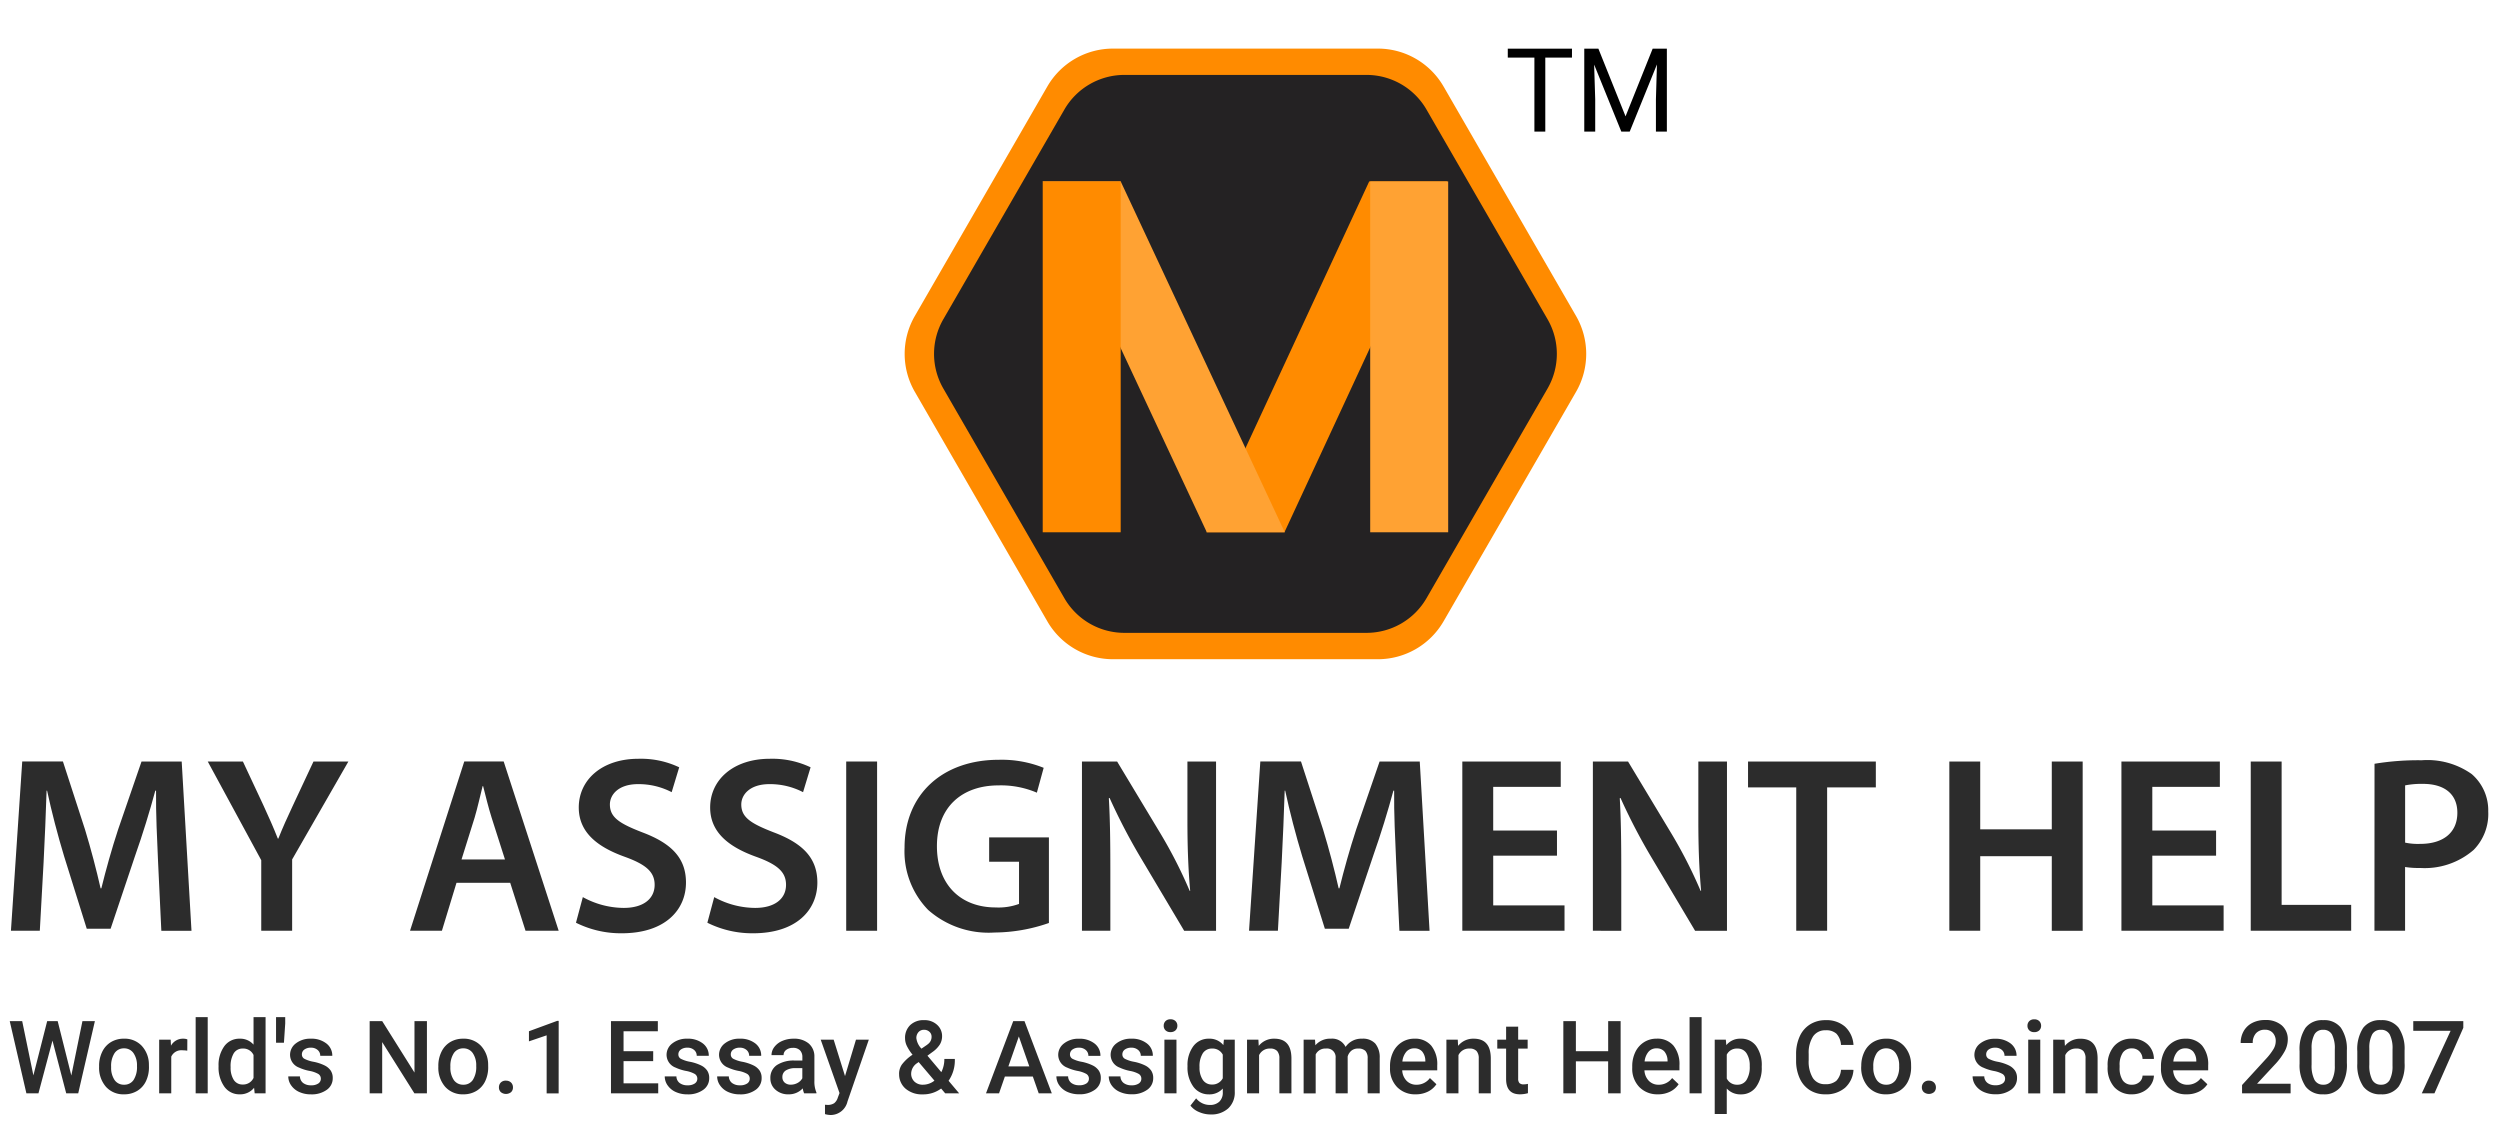 <svg xmlns="http://www.w3.org/2000/svg" width="257" height="118" viewBox="0 0 257 118">
  <g id="Group_6365" data-name="Group 6365" transform="translate(-833 -2158)">
    <rect id="Rectangle_3" data-name="Rectangle 3" width="257" height="118" transform="translate(833 2158)" fill="none"/>
    <g id="Group_4" data-name="Group 4" transform="translate(893 1688)">
      <g id="Layer_7" data-name="Layer 7" transform="translate(33 475)">
        <path id="Path_1" data-name="Path 1" d="M8182.444,6944.537l-13.619-23.589a7.792,7.792,0,0,1,0-7.794l13.619-23.589a7.793,7.793,0,0,1,6.749-3.9h27.239a7.8,7.8,0,0,1,6.749,3.9l13.619,23.589a7.8,7.8,0,0,1,0,7.794l-13.619,23.589a7.8,7.8,0,0,1-6.749,3.9h-27.239A7.793,7.793,0,0,1,8182.444,6944.537Z" transform="translate(-8167.781 -6885.669)" fill="#ff8b00"/>
      </g>
      <g id="Layer_6" data-name="Layer 6" transform="translate(36.02 477.705)">
        <path id="Path_2" data-name="Path 2" d="M8186.695,6944.4l-12.445-21.556a7.12,7.12,0,0,1,0-7.122l12.445-21.556a7.122,7.122,0,0,1,6.168-3.561h24.891a7.12,7.12,0,0,1,6.166,3.561l12.445,21.556a7.125,7.125,0,0,1,0,7.122L8223.92,6944.4a7.12,7.12,0,0,1-6.166,3.561h-24.891A7.122,7.122,0,0,1,8186.695,6944.4Z" transform="translate(-8173.296 -6890.609)" fill="#242223"/>
      </g>
      <g id="Layer_2" data-name="Layer 2" transform="translate(64.024 488.647)">
        <path id="Path_3" data-name="Path 3" d="M8232.452,6946.663h-8.017l16.733-36.071h8.016Z" transform="translate(-8224.436 -6910.591)" fill="#ff8b00"/>
      </g>
      <g id="Layer_3" data-name="Layer 3" transform="translate(80.857 488.647)">
        <rect id="Rectangle_1" data-name="Rectangle 1" width="8.016" height="36.071" transform="translate(0)" fill="#ffa233"/>
      </g>
      <g id="Layer_4" data-name="Layer 4" transform="translate(47.191 488.647)">
        <path id="Path_4" data-name="Path 4" d="M8218.582,6946.663h-8.017l-16.87-36.071h8.016Z" transform="translate(-8193.695 -6910.591)" fill="#ffa233"/>
      </g>
      <g id="Layer_5" data-name="Layer 5" transform="translate(47.191 488.647)">
        <rect id="Rectangle_2" data-name="Rectangle 2" width="8.016" height="36.071" fill="#ff8b00"/>
      </g>
    </g>
    <g id="Group_6360" data-name="Group 6360" transform="translate(-93.199 -146)">
      <g id="Group_6357" data-name="Group 6357" transform="translate(927.199 2382)">
        <g id="Group_28" data-name="Group 28" transform="translate(0.122)">
          <path id="Path_80" data-name="Path 80" d="M165.079,19.126c-.1-2.246-.232-4.956-.206-7.305h-.077c-.568,2.117-1.291,4.466-2.065,6.66l-2.53,7.537h-2.452l-2.323-7.434c-.671-2.22-1.291-4.594-1.755-6.763h-.051c-.077,2.272-.181,5.034-.31,7.408l-.387,6.995h-2.968l1.161-17.4H155.3l2.272,7c.619,2.039,1.161,4.1,1.6,6.04h.077c.465-1.884,1.058-4.027,1.73-6.066l2.4-6.969h4.13l1.007,17.4h-3.1Z" transform="translate(-149.953 -8.543)" fill="#2c2c2c"/>
          <path id="Path_81" data-name="Path 81" d="M217.19,26.225V18.971l-5.5-10.144h3.614l2.091,4.466c.593,1.29,1.032,2.271,1.5,3.459h.051c.439-1.11.929-2.194,1.523-3.459l2.091-4.466h3.588l-5.782,10.067v7.331Z" transform="translate(-191.456 -8.543)" fill="#2c2c2c"/>
          <path id="Path_82" data-name="Path 82" d="M278.835,21.294l-1.5,4.93h-3.278l5.576-17.4h4.052l5.653,17.4h-3.408l-1.575-4.93Zm4.982-2.4-1.368-4.285c-.336-1.058-.62-2.246-.878-3.252h-.051c-.258,1.007-.516,2.22-.826,3.252l-1.342,4.285Z" transform="translate(-233.029 -8.543)" fill="#2c2c2c"/>
          <path id="Path_83" data-name="Path 83" d="M326.416,22.183a8.787,8.787,0,0,0,4.207,1.11c2.039,0,3.175-.955,3.175-2.374,0-1.317-.878-2.091-3.1-2.891-2.865-1.032-4.7-2.555-4.7-5.059,0-2.839,2.375-5.008,6.143-5.008a9.192,9.192,0,0,1,4.182.878l-.775,2.556a7.363,7.363,0,0,0-3.459-.826c-2.013,0-2.891,1.084-2.891,2.091,0,1.342,1.007,1.962,3.33,2.865,3.02,1.135,4.491,2.659,4.491,5.162,0,2.788-2.117,5.214-6.608,5.214a10.332,10.332,0,0,1-4.7-1.084Z" transform="translate(-267.623 -7.96)" fill="#2c2c2c"/>
          <path id="Path_84" data-name="Path 84" d="M367.287,22.183a8.787,8.787,0,0,0,4.207,1.11c2.039,0,3.175-.955,3.175-2.374,0-1.317-.877-2.091-3.1-2.891-2.865-1.032-4.7-2.555-4.7-5.059,0-2.839,2.375-5.008,6.143-5.008a9.192,9.192,0,0,1,4.182.878l-.775,2.556a7.363,7.363,0,0,0-3.459-.826c-2.013,0-2.891,1.084-2.891,2.091,0,1.342,1.007,1.962,3.329,2.865,3.02,1.135,4.492,2.659,4.492,5.162,0,2.788-2.117,5.214-6.608,5.214a10.332,10.332,0,0,1-4.7-1.084Z" transform="translate(-294.987 -7.96)" fill="#2c2c2c"/>
          <rect id="Rectangle_16" data-name="Rectangle 16" width="3.175" height="17.398" transform="translate(85.868 0.284)" fill="#2c2c2c"/>
          <path id="Path_85" data-name="Path 85" d="M442.7,25.054a17.222,17.222,0,0,1-5.6.981,9.373,9.373,0,0,1-6.814-2.323,8.619,8.619,0,0,1-2.426-6.4c0-5.5,3.923-9.034,9.68-9.034a11.548,11.548,0,0,1,4.621.826l-.7,2.555a9.376,9.376,0,0,0-3.949-.748c-3.717,0-6.324,2.194-6.324,6.246,0,3.949,2.426,6.3,6.04,6.3a6.08,6.08,0,0,0,2.4-.362V18.756h-3.071v-2.5H442.7Z" transform="translate(-335.994 -8.172)" fill="#2c2c2c"/>
          <path id="Path_86" data-name="Path 86" d="M483.059,26.225V8.827h3.614l4.492,7.46a47.906,47.906,0,0,1,2.968,5.834h.052c-.207-2.323-.284-4.569-.284-7.227V8.827h2.943v17.4h-3.278l-4.543-7.64A60.711,60.711,0,0,1,485.9,12.57l-.077.026c.129,2.246.155,4.543.155,7.408v6.221Z" transform="translate(-372.956 -8.543)" fill="#2c2c2c"/>
          <path id="Path_87" data-name="Path 87" d="M550.082,19.126c-.1-2.246-.232-4.956-.206-7.305H549.8c-.568,2.117-1.291,4.466-2.065,6.66l-2.53,7.537h-2.452l-2.323-7.434c-.671-2.22-1.291-4.594-1.755-6.763h-.052c-.077,2.272-.181,5.034-.31,7.408l-.387,6.995h-2.968l1.161-17.4H540.3l2.272,7c.62,2.039,1.161,4.1,1.6,6.04h.077c.465-1.884,1.058-4.027,1.73-6.066l2.4-6.969h4.13l1.007,17.4h-3.1Z" transform="translate(-407.68 -8.543)" fill="#2c2c2c"/>
          <path id="Path_88" data-name="Path 88" d="M611.151,18.506h-6.556v5.111h7.331v2.607H601.419V8.827h10.119v2.607h-6.944v4.491h6.556Z" transform="translate(-452.215 -8.543)" fill="#2c2c2c"/>
          <path id="Path_89" data-name="Path 89" d="M641.976,26.225V8.827h3.614l4.492,7.46a47.9,47.9,0,0,1,2.968,5.834h.052c-.207-2.323-.284-4.569-.284-7.227V8.827h2.943v17.4h-3.278l-4.543-7.64a60.692,60.692,0,0,1-3.123-6.014l-.077.026c.129,2.246.155,4.543.155,7.408v6.221Z" transform="translate(-479.35 -8.543)" fill="#2c2c2c"/>
          <path id="Path_90" data-name="Path 90" d="M695.205,11.486h-4.956V8.827h13.138v2.659H698.38V26.225h-3.175Z" transform="translate(-511.673 -8.543)" fill="#2c2c2c"/>
          <path id="Path_91" data-name="Path 91" d="M756.028,8.827V15.8h7.357V8.827h3.175v17.4h-3.175V18.558h-7.357v7.666h-3.175V8.827Z" transform="translate(-553.583 -8.543)" fill="#2c2c2c"/>
          <path id="Path_92" data-name="Path 92" d="M815.505,18.506h-6.556v5.111h7.331v2.607H805.774V8.827h10.119v2.607h-6.944v4.491h6.556Z" transform="translate(-588.814 -8.543)" fill="#2c2c2c"/>
          <path id="Path_93" data-name="Path 93" d="M846.33,8.827h3.175V23.566h7.15v2.659H846.33Z" transform="translate(-616.076 -8.543)" fill="#2c2c2c"/>
          <path id="Path_94" data-name="Path 94" d="M885.154,8.794a27.56,27.56,0,0,1,4.853-.361,7.872,7.872,0,0,1,5.137,1.42,4.914,4.914,0,0,1,1.7,3.846,5.273,5.273,0,0,1-1.5,3.949,7.676,7.676,0,0,1-5.5,1.858,8.957,8.957,0,0,1-1.549-.1V25.96h-3.149ZM888.3,16.9a6.406,6.406,0,0,0,1.549.129c2.375,0,3.82-1.162,3.82-3.2,0-1.936-1.342-2.969-3.536-2.969a8.773,8.773,0,0,0-1.833.155Z" transform="translate(-642.175 -8.278)" fill="#2c2c2c"/>
          <path id="Path_19479" data-name="Path 19479" d="M6.885-7.611H4.143V0H3.023V-7.611H.287v-.92h6.6ZM9.6-8.531,12.393-1.57l2.789-6.961h1.459V0H15.516V-3.322l.105-3.586L12.82,0h-.861L9.164-6.891l.111,3.568V0H8.15V-8.531Z" transform="translate(153.591 -64.469)"/>
        </g>
        <path id="Path_19473" data-name="Path 19473" d="M6.531-.379,7.673-5.967h1.28L7.24,1.456H6.006L4.594-3.963,3.151,1.456H1.912L.2-5.967h1.28L2.631-.389,4.049-5.967H5.129Zm2.855-.974a3.253,3.253,0,0,1,.321-1.461,2.346,2.346,0,0,1,.9-1,2.543,2.543,0,0,1,1.336-.349,2.41,2.41,0,0,1,1.812.719,2.827,2.827,0,0,1,.752,1.907l.005.291A3.282,3.282,0,0,1,14.2.212a2.318,2.318,0,0,1-.9.994,2.561,2.561,0,0,1-1.349.352A2.393,2.393,0,0,1,10.088.781a2.978,2.978,0,0,1-.7-2.072Zm1.239.107A2.223,2.223,0,0,0,10.977.087a1.144,1.144,0,0,0,.979.482A1.131,1.131,0,0,0,12.932.08a2.455,2.455,0,0,0,.349-1.433,2.194,2.194,0,0,0-.359-1.326,1.148,1.148,0,0,0-.976-.489,1.137,1.137,0,0,0-.964.482A2.409,2.409,0,0,0,10.625-1.246Zm7.826-1.682a3.066,3.066,0,0,0-.5-.041,1.136,1.136,0,0,0-1.147.653V1.456H15.561V-4.06h1.183l.031.617a1.4,1.4,0,0,1,1.244-.719,1.16,1.16,0,0,1,.438.071Zm2.1,4.385H19.313V-6.375h1.239Zm1.117-2.8A3.28,3.28,0,0,1,22.26-3.39a1.9,1.9,0,0,1,1.586-.772,1.8,1.8,0,0,1,1.417.612V-6.375H26.5V1.456H25.38L25.319.885a1.826,1.826,0,0,1-1.484.673,1.884,1.884,0,0,1-1.568-.78A3.4,3.4,0,0,1,21.669-1.343Zm1.239.107A2.3,2.3,0,0,0,23.231.077a1.05,1.05,0,0,0,.92.472,1.17,1.17,0,0,0,1.111-.678V-2.485a1.152,1.152,0,0,0-1.1-.663,1.058,1.058,0,0,0-.928.477A2.557,2.557,0,0,0,22.907-1.236Zm5.613-4.5-.133,1.993h-.811V-6.375h.943ZM32.181-.043a.562.562,0,0,0-.273-.5A2.9,2.9,0,0,0,31-.853a4.652,4.652,0,0,1-1.055-.336,1.408,1.408,0,0,1-.928-1.3,1.468,1.468,0,0,1,.6-1.193,2.378,2.378,0,0,1,1.53-.479,2.475,2.475,0,0,1,1.6.489A1.553,1.553,0,0,1,33.359-2.4H32.12A.763.763,0,0,0,31.855-3a1.016,1.016,0,0,0-.7-.237,1.1,1.1,0,0,0-.665.189.6.6,0,0,0-.257.5.5.5,0,0,0,.24.444,3.3,3.3,0,0,0,.969.319,4.586,4.586,0,0,1,1.145.382,1.621,1.621,0,0,1,.617.533,1.359,1.359,0,0,1,.2.755A1.437,1.437,0,0,1,32.783,1.1a2.631,2.631,0,0,1-1.616.461,2.852,2.852,0,0,1-1.208-.245A1.989,1.989,0,0,1,29.133.64a1.593,1.593,0,0,1-.3-.923h1.2a.873.873,0,0,0,.331.676,1.288,1.288,0,0,0,.811.237,1.253,1.253,0,0,0,.744-.186A.576.576,0,0,0,32.181-.043Zm10.905,1.5H41.8L38.488-3.811V1.456H37.2V-5.967h1.29L41.807-.68V-5.967h1.28Zm1.173-2.809a3.253,3.253,0,0,1,.321-1.461,2.346,2.346,0,0,1,.9-1,2.543,2.543,0,0,1,1.336-.349,2.41,2.41,0,0,1,1.812.719,2.827,2.827,0,0,1,.752,1.907l.005.291A3.282,3.282,0,0,1,49.075.212a2.318,2.318,0,0,1-.9.994,2.561,2.561,0,0,1-1.349.352A2.393,2.393,0,0,1,44.961.781a2.978,2.978,0,0,1-.7-2.072Zm1.239.107A2.223,2.223,0,0,0,45.85.087a1.144,1.144,0,0,0,.979.482A1.131,1.131,0,0,0,47.805.08a2.455,2.455,0,0,0,.349-1.433A2.194,2.194,0,0,0,47.8-2.679a1.148,1.148,0,0,0-.976-.489,1.137,1.137,0,0,0-.964.482A2.409,2.409,0,0,0,45.5-1.246Zm5.71,1.4a.708.708,0,0,1,.535.2.682.682,0,0,1,.189.492.658.658,0,0,1-.189.482.835.835,0,0,1-1.06,0A.647.647,0,0,1,50.49.839a.682.682,0,0,1,.189-.492A.7.7,0,0,1,51.209.151Zm5.42,1.305H55.394V-4.507l-1.82.62v-1.04l2.9-1.066h.158Zm9.718-3.314H63.3V.426h3.564v1.03H62.007V-5.967h4.818v1.04H63.3v2.05h3.049ZM70.883-.043a.562.562,0,0,0-.273-.5,2.9,2.9,0,0,0-.9-.306A4.652,4.652,0,0,1,68.65-1.19a1.408,1.408,0,0,1-.928-1.3,1.468,1.468,0,0,1,.6-1.193,2.378,2.378,0,0,1,1.53-.479,2.475,2.475,0,0,1,1.6.489A1.553,1.553,0,0,1,72.061-2.4H70.822A.763.763,0,0,0,70.557-3a1.016,1.016,0,0,0-.7-.237,1.1,1.1,0,0,0-.665.189.6.6,0,0,0-.257.5.5.5,0,0,0,.24.444,3.3,3.3,0,0,0,.969.319,4.586,4.586,0,0,1,1.145.382,1.621,1.621,0,0,1,.617.533,1.359,1.359,0,0,1,.2.755A1.437,1.437,0,0,1,71.485,1.1a2.63,2.63,0,0,1-1.616.461,2.852,2.852,0,0,1-1.208-.245A1.989,1.989,0,0,1,67.834.64a1.593,1.593,0,0,1-.3-.923h1.2a.873.873,0,0,0,.331.676,1.288,1.288,0,0,0,.811.237,1.253,1.253,0,0,0,.744-.186A.576.576,0,0,0,70.883-.043Zm5.389,0A.562.562,0,0,0,76-.548a2.9,2.9,0,0,0-.9-.306,4.652,4.652,0,0,1-1.055-.336,1.408,1.408,0,0,1-.928-1.3,1.468,1.468,0,0,1,.6-1.193,2.378,2.378,0,0,1,1.53-.479,2.475,2.475,0,0,1,1.6.489A1.553,1.553,0,0,1,77.45-2.4H76.211A.763.763,0,0,0,75.946-3a1.016,1.016,0,0,0-.7-.237,1.1,1.1,0,0,0-.665.189.6.6,0,0,0-.257.5.5.5,0,0,0,.24.444,3.3,3.3,0,0,0,.969.319,4.586,4.586,0,0,1,1.145.382,1.621,1.621,0,0,1,.617.533,1.359,1.359,0,0,1,.2.755A1.437,1.437,0,0,1,76.874,1.1a2.631,2.631,0,0,1-1.616.461,2.852,2.852,0,0,1-1.208-.245A1.989,1.989,0,0,1,73.223.64a1.593,1.593,0,0,1-.3-.923h1.2a.873.873,0,0,0,.331.676,1.288,1.288,0,0,0,.811.237,1.253,1.253,0,0,0,.744-.186A.576.576,0,0,0,76.272-.043Zm5.593,1.5a1.911,1.911,0,0,1-.143-.515,1.929,1.929,0,0,1-1.448.617,1.946,1.946,0,0,1-1.356-.474,1.517,1.517,0,0,1-.525-1.173,1.566,1.566,0,0,1,.655-1.354,3.175,3.175,0,0,1,1.874-.472h.76v-.362a.966.966,0,0,0-.24-.686.95.95,0,0,0-.729-.257,1.091,1.091,0,0,0-.693.212.655.655,0,0,0-.27.538H78.51a1.375,1.375,0,0,1,.3-.849,2,2,0,0,1,.818-.619,2.874,2.874,0,0,1,1.155-.224,2.315,2.315,0,0,1,1.545.487,1.736,1.736,0,0,1,.591,1.369V.182a2.82,2.82,0,0,0,.209,1.188v.087ZM80.5.564a1.409,1.409,0,0,0,.691-.178,1.192,1.192,0,0,0,.487-.479v-1.04h-.668a1.826,1.826,0,0,0-1.035.24.776.776,0,0,0-.347.678.724.724,0,0,0,.237.568A.918.918,0,0,0,80.5.564Zm5.567-.882L87.193-4.06h1.32L86.321,2.292a1.782,1.782,0,0,1-1.713,1.392,2.209,2.209,0,0,1-.6-.092V2.629l.235.015a1.206,1.206,0,0,0,.706-.171,1.131,1.131,0,0,0,.375-.573l.178-.474L83.568-4.06H84.9Zm5.557-.229a1.7,1.7,0,0,1,.28-.946,4.4,4.4,0,0,1,1.106-1.022,4.621,4.621,0,0,1-.6-.928,1.809,1.809,0,0,1-.171-.739,1.819,1.819,0,0,1,.53-1.379A1.979,1.979,0,0,1,94.2-6.069a1.883,1.883,0,0,1,1.328.477,1.54,1.54,0,0,1,.517,1.18,1.627,1.627,0,0,1-.235.854,2.779,2.779,0,0,1-.77.778l-.5.367L95.967-.721a2.96,2.96,0,0,0,.311-1.361h1.076A3.708,3.708,0,0,1,96.712.166L97.8,1.456H96.365L95.947.962a3.071,3.071,0,0,1-1.9.6A2.562,2.562,0,0,1,92.289.974,1.935,1.935,0,0,1,91.629-.548ZM94.086.569A1.891,1.891,0,0,0,95.259.151L93.637-1.761l-.158.112a1.325,1.325,0,0,0-.612,1.06A1.112,1.112,0,0,0,93.2.248,1.22,1.22,0,0,0,94.086.569ZM93.4-4.213a1.9,1.9,0,0,0,.525,1.076l.566-.387.158-.127a.918.918,0,0,0,.316-.719.658.658,0,0,0-.219-.5.778.778,0,0,0-.556-.206.727.727,0,0,0-.576.245A.9.9,0,0,0,93.4-4.213ZM105.374-.272H102.5l-.6,1.728h-1.341l2.8-7.423h1.157l2.809,7.423h-1.346Zm-2.514-1.04h2.152l-1.076-3.079Zm8.28,1.269a.562.562,0,0,0-.273-.5,2.9,2.9,0,0,0-.9-.306,4.652,4.652,0,0,1-1.055-.336,1.408,1.408,0,0,1-.928-1.3,1.468,1.468,0,0,1,.6-1.193,2.378,2.378,0,0,1,1.53-.479,2.475,2.475,0,0,1,1.6.489,1.553,1.553,0,0,1,.609,1.269h-1.239A.763.763,0,0,0,110.814-3a1.016,1.016,0,0,0-.7-.237,1.1,1.1,0,0,0-.665.189.6.6,0,0,0-.257.5.5.5,0,0,0,.24.444,3.3,3.3,0,0,0,.969.319,4.585,4.585,0,0,1,1.145.382,1.621,1.621,0,0,1,.617.533,1.359,1.359,0,0,1,.2.755,1.437,1.437,0,0,1-.617,1.206,2.631,2.631,0,0,1-1.616.461,2.852,2.852,0,0,1-1.208-.245,1.989,1.989,0,0,1-.826-.673,1.593,1.593,0,0,1-.3-.923H109a.873.873,0,0,0,.331.676,1.288,1.288,0,0,0,.811.237,1.253,1.253,0,0,0,.744-.186A.576.576,0,0,0,111.14-.043Zm5.389,0a.562.562,0,0,0-.273-.5,2.9,2.9,0,0,0-.9-.306A4.652,4.652,0,0,1,114.3-1.19a1.408,1.408,0,0,1-.928-1.3,1.468,1.468,0,0,1,.6-1.193,2.378,2.378,0,0,1,1.53-.479,2.475,2.475,0,0,1,1.6.489,1.553,1.553,0,0,1,.609,1.269h-1.239A.763.763,0,0,0,116.2-3a1.016,1.016,0,0,0-.7-.237,1.1,1.1,0,0,0-.665.189.6.6,0,0,0-.257.5.5.5,0,0,0,.24.444,3.3,3.3,0,0,0,.969.319,4.585,4.585,0,0,1,1.145.382,1.621,1.621,0,0,1,.617.533,1.359,1.359,0,0,1,.2.755,1.437,1.437,0,0,1-.617,1.206,2.631,2.631,0,0,1-1.616.461,2.852,2.852,0,0,1-1.208-.245A1.989,1.989,0,0,1,113.48.64a1.593,1.593,0,0,1-.3-.923h1.2a.873.873,0,0,0,.331.676,1.288,1.288,0,0,0,.811.237,1.253,1.253,0,0,0,.744-.186A.576.576,0,0,0,116.529-.043Zm3.615,1.5H118.9V-4.06h1.239Zm-1.315-6.949a.657.657,0,0,1,.181-.474.684.684,0,0,1,.517-.189.692.692,0,0,1,.52.189.652.652,0,0,1,.184.474.637.637,0,0,1-.184.467.7.7,0,0,1-.52.186.689.689,0,0,1-.517-.186A.642.642,0,0,1,118.828-5.493Zm2.447,4.15a3.226,3.226,0,0,1,.6-2.052,1.939,1.939,0,0,1,1.6-.767,1.817,1.817,0,0,1,1.484.658l.056-.556h1.117V1.288A2.223,2.223,0,0,1,125.464,3a2.573,2.573,0,0,1-1.823.627,2.938,2.938,0,0,1-1.185-.252,2.106,2.106,0,0,1-.879-.66l.586-.744a1.771,1.771,0,0,0,1.407.678,1.368,1.368,0,0,0,.974-.334,1.28,1.28,0,0,0,.357-.981V.962a1.824,1.824,0,0,1-1.428.6,1.934,1.934,0,0,1-1.583-.77A3.331,3.331,0,0,1,121.276-1.343Zm1.234.107a2.221,2.221,0,0,0,.339,1.308,1.09,1.09,0,0,0,.941.477A1.192,1.192,0,0,0,124.9-.094V-2.521a1.175,1.175,0,0,0-1.1-.627,1.094,1.094,0,0,0-.951.484A2.487,2.487,0,0,0,122.51-1.236Zm6.052-2.825.036.637a1.984,1.984,0,0,1,1.606-.739q1.723,0,1.754,1.973V1.456h-1.239V-2.118a1.136,1.136,0,0,0-.227-.778.954.954,0,0,0-.742-.252,1.194,1.194,0,0,0-1.117.678V1.456h-1.239V-4.06Zm5.822,0,.036.576a1.985,1.985,0,0,1,1.591-.678,1.525,1.525,0,0,1,1.514.846,1.957,1.957,0,0,1,1.693-.846,1.72,1.72,0,0,1,1.359.5,2.222,2.222,0,0,1,.456,1.489V1.456h-1.239V-2.133a1.1,1.1,0,0,0-.229-.77,1,1,0,0,0-.76-.245,1.031,1.031,0,0,0-.691.227,1.2,1.2,0,0,0-.375.594l.005,3.783H136.5v-3.63a.884.884,0,0,0-.994-.974,1.091,1.091,0,0,0-1.055.607v4h-1.239V-4.06Zm10.35,5.618a2.563,2.563,0,0,1-1.909-.742,2.691,2.691,0,0,1-.732-1.976v-.153a3.31,3.31,0,0,1,.319-1.476,2.426,2.426,0,0,1,.895-1.012,2.366,2.366,0,0,1,1.285-.362,2.165,2.165,0,0,1,1.741.719,3.04,3.04,0,0,1,.614,2.034v.5h-3.6A1.657,1.657,0,0,0,143.8.171a1.37,1.37,0,0,0,1.007.4,1.678,1.678,0,0,0,1.387-.688l.668.637a2.23,2.23,0,0,1-.885.767A2.769,2.769,0,0,1,144.733,1.558Zm-.148-4.726a1.043,1.043,0,0,0-.823.357,1.85,1.85,0,0,0-.4.994h2.361v-.092a1.506,1.506,0,0,0-.331-.941A1.035,1.035,0,0,0,144.586-3.168Zm4.471-.892.036.637a1.983,1.983,0,0,1,1.606-.739q1.723,0,1.754,1.973V1.456h-1.239V-2.118a1.136,1.136,0,0,0-.227-.778.954.954,0,0,0-.742-.252,1.194,1.194,0,0,0-1.117.678V1.456h-1.239V-4.06Zm6.21-1.341V-4.06h.974v.918h-.974V-.063a.678.678,0,0,0,.125.456.579.579,0,0,0,.446.14,1.909,1.909,0,0,0,.433-.051v.958a3.051,3.051,0,0,1-.816.117q-1.428,0-1.428-1.575V-3.143h-.908V-4.06h.908V-5.4ZM165.8,1.456h-1.285V-1.837H161.2V1.456h-1.29V-5.967h1.29v3.09h3.319v-3.09H165.8Zm3.834.1a2.563,2.563,0,0,1-1.909-.742,2.691,2.691,0,0,1-.732-1.976v-.153a3.31,3.31,0,0,1,.319-1.476,2.425,2.425,0,0,1,.895-1.012,2.366,2.366,0,0,1,1.285-.362,2.165,2.165,0,0,1,1.741.719,3.04,3.04,0,0,1,.614,2.034v.5h-3.6A1.657,1.657,0,0,0,168.7.171a1.37,1.37,0,0,0,1.007.4,1.678,1.678,0,0,0,1.387-.688l.668.637a2.23,2.23,0,0,1-.885.767A2.769,2.769,0,0,1,169.634,1.558Zm-.148-4.726a1.043,1.043,0,0,0-.823.357,1.85,1.85,0,0,0-.4.994h2.361v-.092a1.506,1.506,0,0,0-.331-.941A1.035,1.035,0,0,0,169.486-3.168Zm4.64,4.624h-1.239V-6.375h1.239Zm6.179-2.7A3.284,3.284,0,0,1,179.724.8a1.861,1.861,0,0,1-1.56.762,1.874,1.874,0,0,1-1.453-.6V3.577h-1.239V-4.06h1.142l.051.561a1.82,1.82,0,0,1,1.484-.663,1.88,1.88,0,0,1,1.583.752,3.372,3.372,0,0,1,.574,2.088Zm-1.234-.107a2.3,2.3,0,0,0-.329-1.31,1.069,1.069,0,0,0-.941-.484,1.14,1.14,0,0,0-1.091.627V-.073a1.151,1.151,0,0,0,1.1.642,1.068,1.068,0,0,0,.925-.477A2.533,2.533,0,0,0,179.071-1.353Zm10.666.393A2.68,2.68,0,0,1,188.86.893a2.99,2.99,0,0,1-2.034.665,2.9,2.9,0,0,1-1.563-.421,2.761,2.761,0,0,1-1.043-1.2,4.314,4.314,0,0,1-.382-1.8v-.693A4.346,4.346,0,0,1,184.21-4.4a2.8,2.8,0,0,1,1.068-1.234,2.979,2.979,0,0,1,1.609-.433,2.869,2.869,0,0,1,1.978.665,2.78,2.78,0,0,1,.872,1.884h-1.285a1.834,1.834,0,0,0-.467-1.155,1.542,1.542,0,0,0-1.1-.354,1.506,1.506,0,0,0-1.292.615,3.073,3.073,0,0,0-.461,1.8v.658a3.26,3.26,0,0,0,.431,1.837,1.43,1.43,0,0,0,1.262.633,1.668,1.668,0,0,0,1.142-.342,1.781,1.781,0,0,0,.484-1.137Zm.8-.393a3.253,3.253,0,0,1,.321-1.461,2.346,2.346,0,0,1,.9-1,2.543,2.543,0,0,1,1.336-.349,2.41,2.41,0,0,1,1.812.719,2.827,2.827,0,0,1,.752,1.907l.005.291a3.282,3.282,0,0,1-.314,1.458,2.317,2.317,0,0,1-.9.994,2.561,2.561,0,0,1-1.349.352,2.393,2.393,0,0,1-1.869-.778,2.978,2.978,0,0,1-.7-2.072Zm1.239.107a2.223,2.223,0,0,0,.352,1.333,1.144,1.144,0,0,0,.979.482,1.131,1.131,0,0,0,.976-.489,2.455,2.455,0,0,0,.349-1.433,2.194,2.194,0,0,0-.359-1.326,1.148,1.148,0,0,0-.976-.489,1.137,1.137,0,0,0-.964.482A2.409,2.409,0,0,0,191.776-1.246Zm5.71,1.4a.708.708,0,0,1,.535.2.682.682,0,0,1,.189.492.658.658,0,0,1-.189.482.835.835,0,0,1-1.06,0,.647.647,0,0,1-.194-.484.682.682,0,0,1,.189-.492A.7.7,0,0,1,197.486.151Zm7.836-.194a.562.562,0,0,0-.273-.5,2.9,2.9,0,0,0-.9-.306,4.652,4.652,0,0,1-1.055-.336,1.408,1.408,0,0,1-.928-1.3,1.468,1.468,0,0,1,.6-1.193,2.378,2.378,0,0,1,1.53-.479,2.475,2.475,0,0,1,1.6.489A1.553,1.553,0,0,1,206.5-2.4h-1.239A.763.763,0,0,0,205-3a1.016,1.016,0,0,0-.7-.237,1.1,1.1,0,0,0-.665.189.6.6,0,0,0-.257.5.5.5,0,0,0,.24.444,3.3,3.3,0,0,0,.969.319,4.586,4.586,0,0,1,1.145.382,1.621,1.621,0,0,1,.617.533,1.359,1.359,0,0,1,.2.755,1.437,1.437,0,0,1-.617,1.206,2.63,2.63,0,0,1-1.616.461,2.852,2.852,0,0,1-1.208-.245,1.988,1.988,0,0,1-.826-.673,1.593,1.593,0,0,1-.3-.923h1.2a.873.873,0,0,0,.331.676,1.288,1.288,0,0,0,.811.237,1.253,1.253,0,0,0,.744-.186A.576.576,0,0,0,205.323-.043Zm3.615,1.5H207.7V-4.06h1.239Zm-1.315-6.949a.658.658,0,0,1,.181-.474.684.684,0,0,1,.518-.189.692.692,0,0,1,.52.189.653.653,0,0,1,.184.474.637.637,0,0,1-.184.467.7.7,0,0,1-.52.186.689.689,0,0,1-.518-.186A.642.642,0,0,1,207.622-5.493Zm3.814,1.433.036.637a1.984,1.984,0,0,1,1.606-.739q1.723,0,1.754,1.973V1.456h-1.239V-2.118a1.136,1.136,0,0,0-.227-.778.954.954,0,0,0-.742-.252,1.194,1.194,0,0,0-1.117.678V1.456h-1.239V-4.06ZM218.359.569a1.12,1.12,0,0,0,.77-.27.923.923,0,0,0,.326-.668h1.168a1.82,1.82,0,0,1-.321.961,2.107,2.107,0,0,1-.816.706,2.431,2.431,0,0,1-1.111.26,2.352,2.352,0,0,1-1.835-.749,2.973,2.973,0,0,1-.678-2.07v-.127a2.923,2.923,0,0,1,.673-2.016,2.331,2.331,0,0,1,1.835-.757,2.267,2.267,0,0,1,1.6.574,2.055,2.055,0,0,1,.65,1.507h-1.168a1.135,1.135,0,0,0-.324-.78,1.042,1.042,0,0,0-.772-.306,1.09,1.09,0,0,0-.928.436,2.224,2.224,0,0,0-.331,1.323v.2a2.261,2.261,0,0,0,.324,1.338A1.089,1.089,0,0,0,218.359.569Zm5.629.989a2.563,2.563,0,0,1-1.909-.742,2.691,2.691,0,0,1-.732-1.976v-.153a3.31,3.31,0,0,1,.319-1.476A2.425,2.425,0,0,1,222.56-3.8a2.366,2.366,0,0,1,1.285-.362,2.165,2.165,0,0,1,1.741.719,3.04,3.04,0,0,1,.614,2.034v.5h-3.6a1.657,1.657,0,0,0,.456,1.081,1.37,1.37,0,0,0,1.007.4,1.678,1.678,0,0,0,1.387-.688l.668.637a2.23,2.23,0,0,1-.885.767A2.769,2.769,0,0,1,223.988,1.558Zm-.148-4.726a1.043,1.043,0,0,0-.823.357,1.85,1.85,0,0,0-.4.994h2.361v-.092a1.506,1.506,0,0,0-.331-.941A1.035,1.035,0,0,0,223.84-3.168Zm10.834,4.624h-4.991V.6l2.473-2.7a6.157,6.157,0,0,0,.762-1,1.615,1.615,0,0,0,.227-.8,1.22,1.22,0,0,0-.3-.857,1.035,1.035,0,0,0-.8-.326,1.192,1.192,0,0,0-.933.367,1.443,1.443,0,0,0-.331,1H229.54a2.428,2.428,0,0,1,.308-1.221,2.124,2.124,0,0,1,.882-.844,2.807,2.807,0,0,1,1.323-.3,2.511,2.511,0,0,1,1.705.543,1.885,1.885,0,0,1,.625,1.5,2.548,2.548,0,0,1-.314,1.165,6.624,6.624,0,0,1-1.027,1.384L231.228.467h3.447Zm5.782-3.125a4.048,4.048,0,0,1-.6,2.414,2.116,2.116,0,0,1-1.823.813,2.144,2.144,0,0,1-1.812-.793,3.877,3.877,0,0,1-.625-2.348V-2.867a3.987,3.987,0,0,1,.6-2.4,2.135,2.135,0,0,1,1.828-.8,2.147,2.147,0,0,1,1.818.78,3.866,3.866,0,0,1,.614,2.335Zm-1.239-1.387a3.141,3.141,0,0,0-.286-1.532.974.974,0,0,0-.908-.487.974.974,0,0,0-.892.461,2.9,2.9,0,0,0-.3,1.44v1.682a3.222,3.222,0,0,0,.291,1.55.976.976,0,0,0,.913.51A.959.959,0,0,0,238.916.1a3.031,3.031,0,0,0,.3-1.476Zm7.173,1.387a4.048,4.048,0,0,1-.6,2.414,2.116,2.116,0,0,1-1.823.813,2.144,2.144,0,0,1-1.812-.793,3.877,3.877,0,0,1-.625-2.348V-2.867a3.987,3.987,0,0,1,.6-2.4,2.135,2.135,0,0,1,1.828-.8,2.147,2.147,0,0,1,1.818.78,3.866,3.866,0,0,1,.614,2.335Zm-1.239-1.387a3.141,3.141,0,0,0-.286-1.532.974.974,0,0,0-.908-.487.974.974,0,0,0-.892.461,2.9,2.9,0,0,0-.3,1.44v1.682a3.222,3.222,0,0,0,.291,1.55.976.976,0,0,0,.913.51A.959.959,0,0,0,244.85.1a3.031,3.031,0,0,0,.3-1.476Zm7.275-2.223-2.967,6.735h-1.3l2.962-6.429h-3.839v-.994h5.144Z" transform="translate(-0.199 32.939)" fill="#2c2c2c"/>
      </g>
    </g>
  </g>
</svg>
